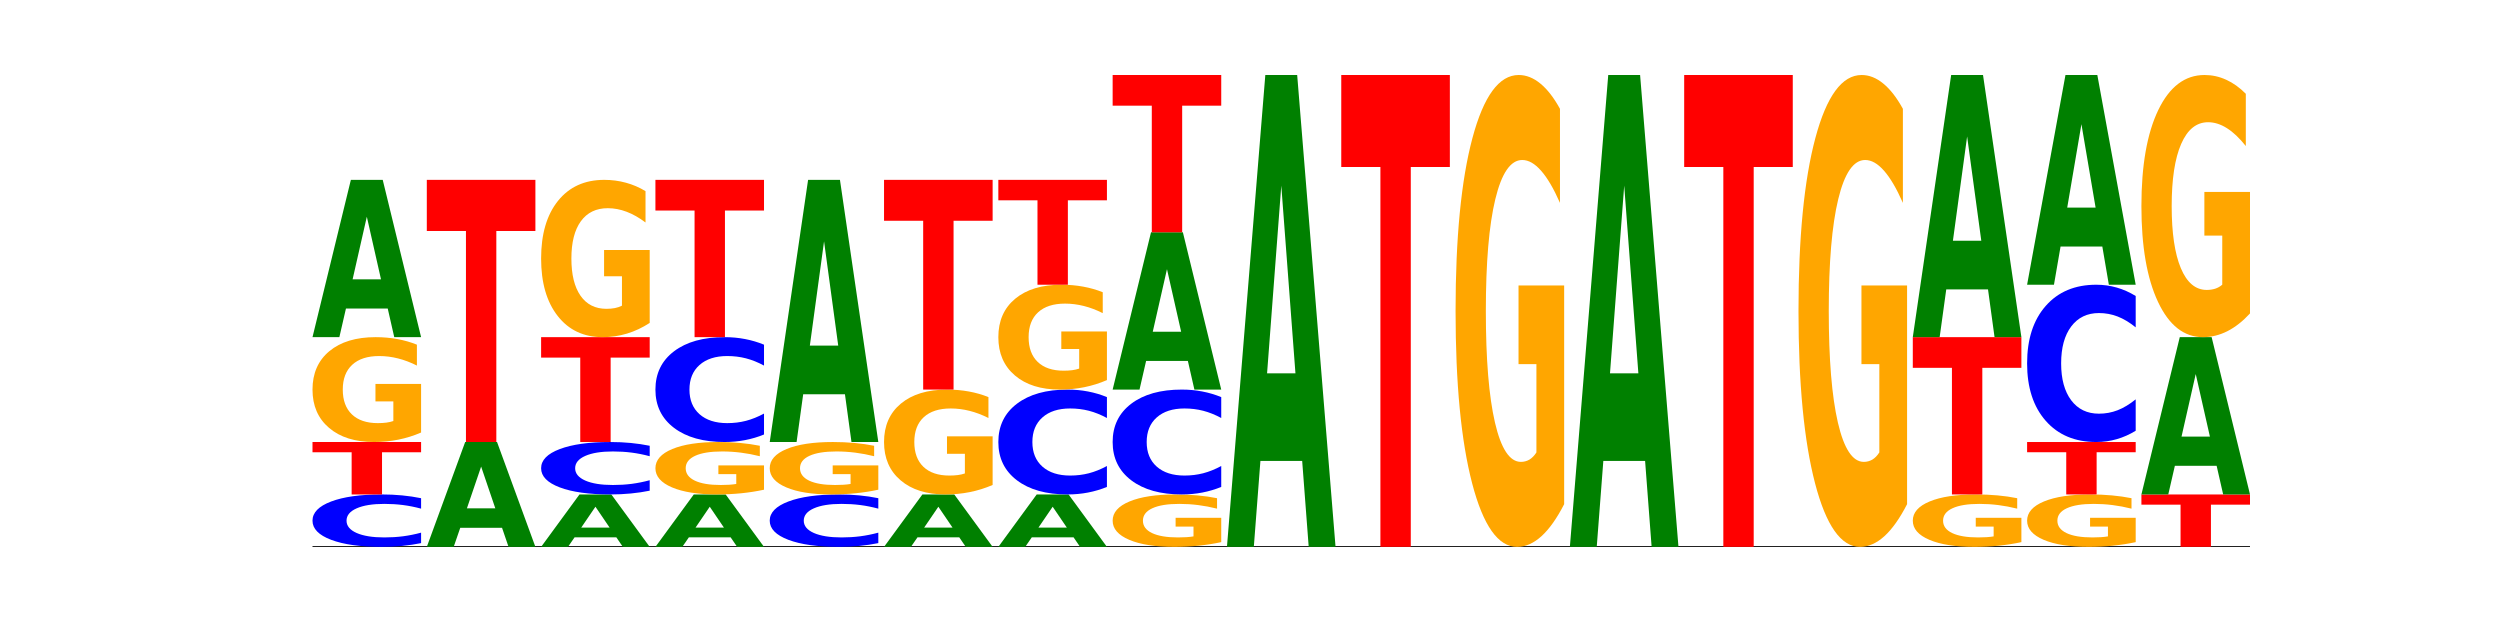 <?xml version="1.0" encoding="utf-8" standalone="no"?>
<!DOCTYPE svg PUBLIC "-//W3C//DTD SVG 1.1//EN"
  "http://www.w3.org/Graphics/SVG/1.1/DTD/svg11.dtd">
<!-- Created with matplotlib (https://matplotlib.org/) -->
<svg height="180pt" version="1.1" viewBox="0 0 720 180" width="720pt" xmlns="http://www.w3.org/2000/svg" xmlns:xlink="http://www.w3.org/1999/xlink">
 <defs>
  <style type="text/css">*{stroke-linecap:butt;stroke-linejoin:round;}</style>
 </defs>
 <g id="figure_1">
  <g id="patch_1">
   <path d="M 0 180 
L 720 180 
L 720 0 
L 0 0 
z
" style="fill:none;"/>
  </g>
  <g id="axes_1">
   <g id="line2d_1">
    <path clip-path="url(#pa73635c464)" d="M 90 157.5 
L 648 157.5 
" style="fill:none;stroke:#000000;stroke-linecap:square;stroke-width:0.5;"/>
   </g>
   <g id="patch_2">
    <path clip-path="url(#pa73635c464)" d="M 121.274 156.418 
Q 118.658 156.954 115.829 157.226 
Q 113.001 157.5 109.92 157.5 
Q 100.732 157.5 95.366 155.466 
Q 90 153.433 90 149.955 
Q 90 146.464 95.366 144.434 
Q 100.732 142.4 109.92 142.4 
Q 113.001 142.4 115.829 142.674 
Q 118.658 142.946 121.274 143.482 
L 121.274 146.492 
Q 118.635 145.781 116.074 145.451 
Q 113.513 145.12 110.684 145.12 
Q 105.61 145.12 102.702 146.408 
Q 99.802 147.693 99.802 149.955 
Q 99.802 152.207 102.702 153.495 
Q 105.61 154.78 110.684 154.78 
Q 113.513 154.78 116.074 154.449 
Q 118.635 154.116 121.274 153.405 
z
" style="fill:#0000ff;"/>
   </g>
   <g id="patch_3">
    <path clip-path="url(#pa73635c464)" d="M 90 127.3 
L 121.274 127.3 
L 121.274 130.245 
L 110.023 130.245 
L 110.023 142.4 
L 101.273 142.4 
L 101.273 130.245 
L 90 130.245 
z
" style="fill:#ff0000;"/>
   </g>
   <g id="patch_4">
    <path clip-path="url(#pa73635c464)" d="M 121.274 124.568 
Q 118.12 125.934 114.728 126.62 
Q 111.336 127.3 107.719 127.3 
Q 99.546 127.3 94.773 123.233 
Q 90 119.165 90 112.209 
Q 90 105.172 94.857 101.136 
Q 99.722 97.1 108.181 97.1 
Q 111.441 97.1 114.427 97.649 
Q 117.419 98.192 120.069 99.265 
L 120.069 105.285 
Q 117.335 103.906 114.63 103.226 
Q 111.924 102.54 109.205 102.54 
Q 104.172 102.54 101.446 105.048 
Q 98.719 107.549 98.719 112.209 
Q 98.719 116.826 101.348 119.346 
Q 103.976 121.86 108.812 121.86 
Q 110.13 121.86 111.258 121.717 
Q 112.387 121.567 113.284 121.255 
L 113.284 115.603 
L 108.132 115.603 
L 108.132 110.569 
L 121.274 110.569 
z
" style="fill:#ffa600;"/>
   </g>
   <g id="patch_5">
    <path clip-path="url(#pa73635c464)" d="M 111.664 88.848 
L 99.636 88.848 
L 97.737 97.1 
L 90 97.1 
L 101.049 51.8 
L 110.225 51.8 
L 121.274 97.1 
L 113.544 97.1 
z
M 101.554 80.44 
L 109.726 80.44 
L 105.647 62.421 
z
" style="fill:#008000;"/>
   </g>
   <g id="patch_6">
    <path clip-path="url(#pa73635c464)" d="M 144.584 151.999 
L 132.557 151.999 
L 130.657 157.5 
L 122.92 157.5 
L 133.97 127.3 
L 143.145 127.3 
L 154.195 157.5 
L 146.464 157.5 
z
M 134.475 146.393 
L 142.647 146.393 
L 138.567 134.381 
z
" style="fill:#008000;"/>
   </g>
   <g id="patch_7">
    <path clip-path="url(#pa73635c464)" d="M 122.92 51.8 
L 154.195 51.8 
L 154.195 66.525 
L 142.943 66.525 
L 142.943 127.3 
L 134.194 127.3 
L 134.194 66.525 
L 122.92 66.525 
z
" style="fill:#ff0000;"/>
   </g>
   <g id="patch_8">
    <path clip-path="url(#pa73635c464)" d="M 177.504 154.749 
L 165.477 154.749 
L 163.578 157.5 
L 155.841 157.5 
L 166.89 142.4 
L 176.066 142.4 
L 187.115 157.5 
L 179.384 157.5 
z
M 167.395 151.947 
L 175.567 151.947 
L 171.487 145.94 
z
" style="fill:#008000;"/>
   </g>
   <g id="patch_9">
    <path clip-path="url(#pa73635c464)" d="M 187.115 141.318 
Q 184.499 141.854 181.67 142.126 
Q 178.841 142.4 175.76 142.4 
Q 166.573 142.4 161.207 140.366 
Q 155.841 138.333 155.841 134.855 
Q 155.841 131.364 161.207 129.334 
Q 166.573 127.3 175.76 127.3 
Q 178.841 127.3 181.67 127.574 
Q 184.499 127.846 187.115 128.382 
L 187.115 131.392 
Q 184.475 130.681 181.914 130.351 
Q 179.354 130.02 176.525 130.02 
Q 171.45 130.02 168.543 131.308 
Q 165.643 132.593 165.643 134.855 
Q 165.643 137.107 168.543 138.395 
Q 171.45 139.68 176.525 139.68 
Q 179.354 139.68 181.914 139.349 
Q 184.475 139.016 187.115 138.305 
z
" style="fill:#0000ff;"/>
   </g>
   <g id="patch_10">
    <path clip-path="url(#pa73635c464)" d="M 155.841 97.1 
L 187.115 97.1 
L 187.115 102.99 
L 175.864 102.99 
L 175.864 127.3 
L 167.114 127.3 
L 167.114 102.99 
L 155.841 102.99 
z
" style="fill:#ff0000;"/>
   </g>
   <g id="patch_11">
    <path clip-path="url(#pa73635c464)" d="M 187.115 93.001 
Q 183.961 95.051 180.569 96.08 
Q 177.176 97.1 173.56 97.1 
Q 165.387 97.1 160.614 90.999 
Q 155.841 84.898 155.841 74.464 
Q 155.841 63.909 160.698 57.854 
Q 165.562 51.8 174.022 51.8 
Q 177.281 51.8 180.267 52.623 
Q 183.26 53.438 185.909 55.047 
L 185.909 64.077 
Q 183.176 62.009 180.47 60.989 
Q 177.765 59.96 175.045 59.96 
Q 170.013 59.96 167.286 63.722 
Q 164.56 67.474 164.56 74.464 
Q 164.56 81.389 167.188 85.169 
Q 169.817 88.94 174.653 88.94 
Q 175.971 88.94 177.099 88.725 
Q 178.228 88.5 179.125 88.033 
L 179.125 79.555 
L 173.973 79.555 
L 173.973 72.003 
L 187.115 72.003 
z
" style="fill:#ffa600;"/>
   </g>
   <g id="patch_12">
    <path clip-path="url(#pa73635c464)" d="M 210.425 154.749 
L 198.397 154.749 
L 196.498 157.5 
L 188.761 157.5 
L 199.81 142.4 
L 208.986 142.4 
L 220.035 157.5 
L 212.305 157.5 
z
M 200.315 151.947 
L 208.487 151.947 
L 204.408 145.94 
z
" style="fill:#008000;"/>
   </g>
   <g id="patch_13">
    <path clip-path="url(#pa73635c464)" d="M 220.035 141.034 
Q 216.881 141.717 213.489 142.06 
Q 210.097 142.4 206.48 142.4 
Q 198.307 142.4 193.534 140.366 
Q 188.761 138.333 188.761 134.855 
Q 188.761 131.336 193.618 129.318 
Q 198.483 127.3 206.943 127.3 
Q 210.202 127.3 213.188 127.574 
Q 216.18 127.846 218.83 128.382 
L 218.83 131.392 
Q 216.096 130.703 213.391 130.363 
Q 210.685 130.02 207.966 130.02 
Q 202.933 130.02 200.207 131.274 
Q 197.48 132.525 197.48 134.855 
Q 197.48 137.163 200.109 138.423 
Q 202.737 139.68 207.573 139.68 
Q 208.891 139.68 210.019 139.608 
Q 211.148 139.533 212.045 139.378 
L 212.045 136.552 
L 206.893 136.552 
L 206.893 134.034 
L 220.035 134.034 
z
" style="fill:#ffa600;"/>
   </g>
   <g id="patch_14">
    <path clip-path="url(#pa73635c464)" d="M 220.035 125.135 
Q 217.419 126.208 214.591 126.751 
Q 211.762 127.3 208.681 127.3 
Q 199.493 127.3 194.127 123.233 
Q 188.761 119.165 188.761 112.209 
Q 188.761 105.229 194.127 101.167 
Q 199.493 97.1 208.681 97.1 
Q 211.762 97.1 214.591 97.649 
Q 217.419 98.192 220.035 99.265 
L 220.035 105.285 
Q 217.396 103.862 214.835 103.201 
Q 212.274 102.54 209.445 102.54 
Q 204.371 102.54 201.463 105.116 
Q 198.563 107.687 198.563 112.209 
Q 198.563 116.713 201.463 119.29 
Q 204.371 121.86 209.445 121.86 
Q 212.274 121.86 214.835 121.199 
Q 217.396 120.531 220.035 119.109 
z
" style="fill:#0000ff;"/>
   </g>
   <g id="patch_15">
    <path clip-path="url(#pa73635c464)" d="M 188.761 51.8 
L 220.035 51.8 
L 220.035 60.635 
L 208.784 60.635 
L 208.784 97.1 
L 200.034 97.1 
L 200.034 60.635 
L 188.761 60.635 
z
" style="fill:#ff0000;"/>
   </g>
   <g id="patch_16">
    <path clip-path="url(#pa73635c464)" d="M 252.956 156.418 
Q 250.34 156.954 247.511 157.226 
Q 244.682 157.5 241.601 157.5 
Q 232.414 157.5 227.047 155.466 
Q 221.681 153.433 221.681 149.955 
Q 221.681 146.464 227.047 144.434 
Q 232.414 142.4 241.601 142.4 
Q 244.682 142.4 247.511 142.674 
Q 250.34 142.946 252.956 143.482 
L 252.956 146.492 
Q 250.316 145.781 247.755 145.451 
Q 245.194 145.12 242.366 145.12 
Q 237.291 145.12 234.383 146.408 
Q 231.484 147.693 231.484 149.955 
Q 231.484 152.207 234.383 153.495 
Q 237.291 154.78 242.366 154.78 
Q 245.194 154.78 247.755 154.449 
Q 250.316 154.116 252.956 153.405 
z
" style="fill:#0000ff;"/>
   </g>
   <g id="patch_17">
    <path clip-path="url(#pa73635c464)" d="M 252.956 141.034 
Q 249.802 141.717 246.409 142.06 
Q 243.017 142.4 239.4 142.4 
Q 231.228 142.4 226.455 140.366 
Q 221.681 138.333 221.681 134.855 
Q 221.681 131.336 226.539 129.318 
Q 231.403 127.3 239.863 127.3 
Q 243.122 127.3 246.108 127.574 
Q 249.101 127.846 251.75 128.382 
L 251.75 131.392 
Q 249.017 130.703 246.311 130.363 
Q 243.606 130.02 240.886 130.02 
Q 235.854 130.02 233.127 131.274 
Q 230.401 132.525 230.401 134.855 
Q 230.401 137.163 233.029 138.423 
Q 235.657 139.68 240.494 139.68 
Q 241.811 139.68 242.94 139.608 
Q 244.068 139.533 244.965 139.378 
L 244.965 136.552 
L 239.814 136.552 
L 239.814 134.034 
L 252.956 134.034 
z
" style="fill:#ffa600;"/>
   </g>
   <g id="patch_18">
    <path clip-path="url(#pa73635c464)" d="M 243.345 113.546 
L 231.318 113.546 
L 229.418 127.3 
L 221.681 127.3 
L 232.731 51.8 
L 241.906 51.8 
L 252.956 127.3 
L 245.225 127.3 
z
M 233.236 99.534 
L 241.408 99.534 
L 237.328 69.502 
z
" style="fill:#008000;"/>
   </g>
   <g id="patch_19">
    <path clip-path="url(#pa73635c464)" d="M 276.266 154.749 
L 264.238 154.749 
L 262.339 157.5 
L 254.602 157.5 
L 265.651 142.4 
L 274.827 142.4 
L 285.876 157.5 
L 278.145 157.5 
z
M 266.156 151.947 
L 274.328 151.947 
L 270.249 145.94 
z
" style="fill:#008000;"/>
   </g>
   <g id="patch_20">
    <path clip-path="url(#pa73635c464)" d="M 285.876 139.668 
Q 282.722 141.034 279.33 141.72 
Q 275.937 142.4 272.321 142.4 
Q 264.148 142.4 259.375 138.333 
Q 254.602 134.265 254.602 127.309 
Q 254.602 120.272 259.459 116.236 
Q 264.323 112.2 272.783 112.2 
Q 276.042 112.2 279.028 112.749 
Q 282.021 113.292 284.671 114.365 
L 284.671 120.385 
Q 281.937 119.006 279.232 118.326 
Q 276.526 117.64 273.807 117.64 
Q 268.774 117.64 266.048 120.148 
Q 263.321 122.649 263.321 127.309 
Q 263.321 131.926 265.949 134.446 
Q 268.578 136.96 273.414 136.96 
Q 274.732 136.96 275.86 136.817 
Q 276.989 136.667 277.886 136.355 
L 277.886 130.703 
L 272.734 130.703 
L 272.734 125.669 
L 285.876 125.669 
z
" style="fill:#ffa600;"/>
   </g>
   <g id="patch_21">
    <path clip-path="url(#pa73635c464)" d="M 254.602 51.8 
L 285.876 51.8 
L 285.876 63.58 
L 274.625 63.58 
L 274.625 112.2 
L 265.875 112.2 
L 265.875 63.58 
L 254.602 63.58 
z
" style="fill:#ff0000;"/>
   </g>
   <g id="patch_22">
    <path clip-path="url(#pa73635c464)" d="M 309.186 154.749 
L 297.158 154.749 
L 295.259 157.5 
L 287.522 157.5 
L 298.571 142.4 
L 307.747 142.4 
L 318.796 157.5 
L 311.066 157.5 
z
M 299.077 151.947 
L 307.248 151.947 
L 303.169 145.94 
z
" style="fill:#008000;"/>
   </g>
   <g id="patch_23">
    <path clip-path="url(#pa73635c464)" d="M 318.796 140.235 
Q 316.18 141.308 313.352 141.851 
Q 310.523 142.4 307.442 142.4 
Q 298.254 142.4 292.888 138.333 
Q 287.522 134.265 287.522 127.309 
Q 287.522 120.329 292.888 116.267 
Q 298.254 112.2 307.442 112.2 
Q 310.523 112.2 313.352 112.749 
Q 316.18 113.292 318.796 114.365 
L 318.796 120.385 
Q 316.157 118.962 313.596 118.301 
Q 311.035 117.64 308.206 117.64 
Q 303.132 117.64 300.224 120.216 
Q 297.324 122.787 297.324 127.309 
Q 297.324 131.813 300.224 134.39 
Q 303.132 136.96 308.206 136.96 
Q 311.035 136.96 313.596 136.299 
Q 316.157 135.631 318.796 134.209 
z
" style="fill:#0000ff;"/>
   </g>
   <g id="patch_24">
    <path clip-path="url(#pa73635c464)" d="M 318.796 109.468 
Q 315.642 110.834 312.25 111.52 
Q 308.858 112.2 305.241 112.2 
Q 297.068 112.2 292.295 108.133 
Q 287.522 104.065 287.522 97.109 
Q 287.522 90.072 292.379 86.036 
Q 297.244 82 305.704 82 
Q 308.963 82 311.949 82.549 
Q 314.941 83.092 317.591 84.165 
L 317.591 90.185 
Q 314.857 88.806 312.152 88.126 
Q 309.446 87.44 306.727 87.44 
Q 301.694 87.44 298.968 89.948 
Q 296.241 92.449 296.241 97.109 
Q 296.241 101.726 298.87 104.246 
Q 301.498 106.76 306.334 106.76 
Q 307.652 106.76 308.781 106.617 
Q 309.909 106.467 310.806 106.155 
L 310.806 100.503 
L 305.655 100.503 
L 305.655 95.469 
L 318.796 95.469 
z
" style="fill:#ffa600;"/>
   </g>
   <g id="patch_25">
    <path clip-path="url(#pa73635c464)" d="M 287.522 51.8 
L 318.796 51.8 
L 318.796 57.69 
L 307.545 57.69 
L 307.545 82 
L 298.795 82 
L 298.795 57.69 
L 287.522 57.69 
z
" style="fill:#ff0000;"/>
   </g>
   <g id="patch_26">
    <path clip-path="url(#pa73635c464)" d="M 351.717 156.134 
Q 348.563 156.817 345.17 157.16 
Q 341.778 157.5 338.161 157.5 
Q 329.989 157.5 325.216 155.466 
Q 320.442 153.433 320.442 149.955 
Q 320.442 146.436 325.3 144.418 
Q 330.164 142.4 338.624 142.4 
Q 341.883 142.4 344.869 142.674 
Q 347.862 142.946 350.511 143.482 
L 350.511 146.492 
Q 347.778 145.803 345.072 145.463 
Q 342.367 145.12 339.647 145.12 
Q 334.615 145.12 331.888 146.374 
Q 329.162 147.625 329.162 149.955 
Q 329.162 152.263 331.79 153.523 
Q 334.419 154.78 339.255 154.78 
Q 340.572 154.78 341.701 154.708 
Q 342.829 154.633 343.727 154.478 
L 343.727 151.652 
L 338.575 151.652 
L 338.575 149.134 
L 351.717 149.134 
z
" style="fill:#ffa600;"/>
   </g>
   <g id="patch_27">
    <path clip-path="url(#pa73635c464)" d="M 351.717 140.235 
Q 349.101 141.308 346.272 141.851 
Q 343.443 142.4 340.362 142.4 
Q 331.175 142.4 325.809 138.333 
Q 320.442 134.265 320.442 127.309 
Q 320.442 120.329 325.809 116.267 
Q 331.175 112.2 340.362 112.2 
Q 343.443 112.2 346.272 112.749 
Q 349.101 113.292 351.717 114.365 
L 351.717 120.385 
Q 349.077 118.962 346.516 118.301 
Q 343.955 117.64 341.127 117.64 
Q 336.052 117.64 333.144 120.216 
Q 330.245 122.787 330.245 127.309 
Q 330.245 131.813 333.144 134.39 
Q 336.052 136.96 341.127 136.96 
Q 343.955 136.96 346.516 136.299 
Q 349.077 135.631 351.717 134.209 
z
" style="fill:#0000ff;"/>
   </g>
   <g id="patch_28">
    <path clip-path="url(#pa73635c464)" d="M 342.106 103.948 
L 330.079 103.948 
L 328.18 112.2 
L 320.442 112.2 
L 331.492 66.9 
L 340.668 66.9 
L 351.717 112.2 
L 343.986 112.2 
z
M 331.997 95.54 
L 340.169 95.54 
L 336.089 77.521 
z
" style="fill:#008000;"/>
   </g>
   <g id="patch_29">
    <path clip-path="url(#pa73635c464)" d="M 320.442 21.6 
L 351.717 21.6 
L 351.717 30.435 
L 340.465 30.435 
L 340.465 66.9 
L 331.716 66.9 
L 331.716 30.435 
L 320.442 30.435 
z
" style="fill:#ff0000;"/>
   </g>
   <g id="patch_30">
    <path clip-path="url(#pa73635c464)" d="M 375.027 132.743 
L 362.999 132.743 
L 361.1 157.5 
L 353.363 157.5 
L 364.412 21.6 
L 373.588 21.6 
L 384.637 157.5 
L 376.907 157.5 
z
M 364.917 107.52 
L 373.089 107.52 
L 369.01 53.463 
z
" style="fill:#008000;"/>
   </g>
   <g id="patch_31">
    <path clip-path="url(#pa73635c464)" d="M 386.283 21.6 
L 417.558 21.6 
L 417.558 48.104 
L 406.306 48.104 
L 406.306 157.5 
L 397.556 157.5 
L 397.556 48.104 
L 386.283 48.104 
z
" style="fill:#ff0000;"/>
   </g>
   <g id="patch_32">
    <path clip-path="url(#pa73635c464)" d="M 450.478 145.204 
Q 447.324 151.352 443.931 154.44 
Q 440.539 157.5 436.922 157.5 
Q 428.75 157.5 423.977 139.197 
Q 419.204 120.893 419.204 89.592 
Q 419.204 57.926 424.061 39.763 
Q 428.925 21.6 437.385 21.6 
Q 440.644 21.6 443.63 24.07 
Q 446.623 26.513 449.272 31.341 
L 449.272 58.431 
Q 446.539 52.227 443.833 49.167 
Q 441.128 46.079 438.408 46.079 
Q 433.376 46.079 430.649 57.365 
Q 427.923 68.622 427.923 89.592 
Q 427.923 110.366 430.551 121.707 
Q 433.18 133.021 438.016 133.021 
Q 439.334 133.021 440.462 132.375 
Q 441.59 131.701 442.488 130.298 
L 442.488 104.864 
L 437.336 104.864 
L 437.336 82.209 
L 450.478 82.209 
z
" style="fill:#ffa600;"/>
   </g>
   <g id="patch_33">
    <path clip-path="url(#pa73635c464)" d="M 473.788 132.743 
L 461.76 132.743 
L 459.861 157.5 
L 452.124 157.5 
L 463.173 21.6 
L 472.349 21.6 
L 483.398 157.5 
L 475.668 157.5 
z
M 463.678 107.52 
L 471.85 107.52 
L 467.771 53.463 
z
" style="fill:#008000;"/>
   </g>
   <g id="patch_34">
    <path clip-path="url(#pa73635c464)" d="M 485.044 21.6 
L 516.319 21.6 
L 516.319 48.104 
L 505.067 48.104 
L 505.067 157.5 
L 496.318 157.5 
L 496.318 48.104 
L 485.044 48.104 
z
" style="fill:#ff0000;"/>
   </g>
   <g id="patch_35">
    <path clip-path="url(#pa73635c464)" d="M 549.239 145.204 
Q 546.085 151.352 542.692 154.44 
Q 539.3 157.5 535.683 157.5 
Q 527.511 157.5 522.738 139.197 
Q 517.965 120.893 517.965 89.592 
Q 517.965 57.926 522.822 39.763 
Q 527.686 21.6 536.146 21.6 
Q 539.405 21.6 542.391 24.07 
Q 545.384 26.513 548.033 31.341 
L 548.033 58.431 
Q 545.3 52.227 542.594 49.167 
Q 539.889 46.079 537.169 46.079 
Q 532.137 46.079 529.41 57.365 
Q 526.684 68.622 526.684 89.592 
Q 526.684 110.366 529.312 121.707 
Q 531.941 133.021 536.777 133.021 
Q 538.095 133.021 539.223 132.375 
Q 540.351 131.701 541.249 130.298 
L 541.249 104.864 
L 536.097 104.864 
L 536.097 82.209 
L 549.239 82.209 
z
" style="fill:#ffa600;"/>
   </g>
   <g id="patch_36">
    <path clip-path="url(#pa73635c464)" d="M 582.159 156.134 
Q 579.005 156.817 575.613 157.16 
Q 572.22 157.5 568.604 157.5 
Q 560.431 157.5 555.658 155.466 
Q 550.885 153.433 550.885 149.955 
Q 550.885 146.436 555.742 144.418 
Q 560.606 142.4 569.066 142.4 
Q 572.326 142.4 575.311 142.674 
Q 578.304 142.946 580.954 143.482 
L 580.954 146.492 
Q 578.22 145.803 575.515 145.463 
Q 572.809 145.12 570.09 145.12 
Q 565.057 145.12 562.331 146.374 
Q 559.604 147.625 559.604 149.955 
Q 559.604 152.263 562.233 153.523 
Q 564.861 154.78 569.697 154.78 
Q 571.015 154.78 572.143 154.708 
Q 573.272 154.633 574.169 154.478 
L 574.169 151.652 
L 569.017 151.652 
L 569.017 149.134 
L 582.159 149.134 
z
" style="fill:#ffa600;"/>
   </g>
   <g id="patch_37">
    <path clip-path="url(#pa73635c464)" d="M 550.885 97.1 
L 582.159 97.1 
L 582.159 105.935 
L 570.908 105.935 
L 570.908 142.4 
L 562.158 142.4 
L 562.158 105.935 
L 550.885 105.935 
z
" style="fill:#ff0000;"/>
   </g>
   <g id="patch_38">
    <path clip-path="url(#pa73635c464)" d="M 572.549 83.346 
L 560.521 83.346 
L 558.622 97.1 
L 550.885 97.1 
L 561.934 21.6 
L 571.11 21.6 
L 582.159 97.1 
L 574.429 97.1 
z
M 562.439 69.334 
L 570.611 69.334 
L 566.532 39.302 
z
" style="fill:#008000;"/>
   </g>
   <g id="patch_39">
    <path clip-path="url(#pa73635c464)" d="M 615.08 156.134 
Q 611.926 156.817 608.533 157.16 
Q 605.141 157.5 601.524 157.5 
Q 593.352 157.5 588.578 155.466 
Q 583.805 153.433 583.805 149.955 
Q 583.805 146.436 588.663 144.418 
Q 593.527 142.4 601.987 142.4 
Q 605.246 142.4 608.232 142.674 
Q 611.225 142.946 613.874 143.482 
L 613.874 146.492 
Q 611.141 145.803 608.435 145.463 
Q 605.73 145.12 603.01 145.12 
Q 597.978 145.12 595.251 146.374 
Q 592.525 147.625 592.525 149.955 
Q 592.525 152.263 595.153 153.523 
Q 597.781 154.78 602.618 154.78 
Q 603.935 154.78 605.064 154.708 
Q 606.192 154.633 607.089 154.478 
L 607.089 151.652 
L 601.938 151.652 
L 601.938 149.134 
L 615.08 149.134 
z
" style="fill:#ffa600;"/>
   </g>
   <g id="patch_40">
    <path clip-path="url(#pa73635c464)" d="M 583.805 127.3 
L 615.08 127.3 
L 615.08 130.245 
L 603.828 130.245 
L 603.828 142.4 
L 595.079 142.4 
L 595.079 130.245 
L 583.805 130.245 
z
" style="fill:#ff0000;"/>
   </g>
   <g id="patch_41">
    <path clip-path="url(#pa73635c464)" d="M 615.08 124.053 
Q 612.464 125.662 609.635 126.477 
Q 606.806 127.3 603.725 127.3 
Q 594.537 127.3 589.171 121.199 
Q 583.805 115.098 583.805 104.664 
Q 583.805 94.193 589.171 88.101 
Q 594.537 82 603.725 82 
Q 606.806 82 609.635 82.823 
Q 612.464 83.638 615.08 85.247 
L 615.08 94.277 
Q 612.44 92.144 609.879 91.152 
Q 607.318 90.16 604.489 90.16 
Q 599.415 90.16 596.507 94.024 
Q 593.608 97.88 593.608 104.664 
Q 593.608 111.42 596.507 115.285 
Q 599.415 119.14 604.489 119.14 
Q 607.318 119.14 609.879 118.148 
Q 612.44 117.147 615.08 115.014 
z
" style="fill:#0000ff;"/>
   </g>
   <g id="patch_42">
    <path clip-path="url(#pa73635c464)" d="M 605.469 70.997 
L 593.441 70.997 
L 591.542 82 
L 583.805 82 
L 594.855 21.6 
L 604.03 21.6 
L 615.08 82 
L 607.349 82 
z
M 595.36 59.787 
L 603.532 59.787 
L 599.452 35.762 
z
" style="fill:#008000;"/>
   </g>
   <g id="patch_43">
    <path clip-path="url(#pa73635c464)" d="M 616.726 142.4 
L 648 142.4 
L 648 145.345 
L 636.749 145.345 
L 636.749 157.5 
L 627.999 157.5 
L 627.999 145.345 
L 616.726 145.345 
z
" style="fill:#ff0000;"/>
   </g>
   <g id="patch_44">
    <path clip-path="url(#pa73635c464)" d="M 638.389 134.148 
L 626.362 134.148 
L 624.463 142.4 
L 616.726 142.4 
L 627.775 97.1 
L 636.951 97.1 
L 648 142.4 
L 640.269 142.4 
z
M 628.28 125.74 
L 636.452 125.74 
L 632.372 107.721 
z
" style="fill:#008000;"/>
   </g>
   <g id="patch_45">
    <path clip-path="url(#pa73635c464)" d="M 648 90.269 
Q 644.846 93.684 641.454 95.4 
Q 638.061 97.1 634.445 97.1 
Q 626.272 97.1 621.499 86.931 
Q 616.726 76.763 616.726 59.373 
Q 616.726 41.781 621.583 31.691 
Q 626.447 21.6 634.907 21.6 
Q 638.166 21.6 641.152 22.972 
Q 644.145 24.329 646.794 27.012 
L 646.794 42.062 
Q 644.061 38.615 641.355 36.915 
Q 638.65 35.2 635.93 35.2 
Q 630.898 35.2 628.171 41.469 
Q 625.445 47.723 625.445 59.373 
Q 625.445 70.914 628.073 77.215 
Q 630.702 83.5 635.538 83.5 
Q 636.856 83.5 637.984 83.142 
Q 639.113 82.767 640.01 81.988 
L 640.01 67.858 
L 634.858 67.858 
L 634.858 55.272 
L 648 55.272 
z
" style="fill:#ffa600;"/>
   </g>
  </g>
 </g>
 <defs>
  <clipPath id="pa73635c464">
   <rect height="135.9" width="558" x="90" y="21.6"/>
  </clipPath>
 </defs>
</svg>
